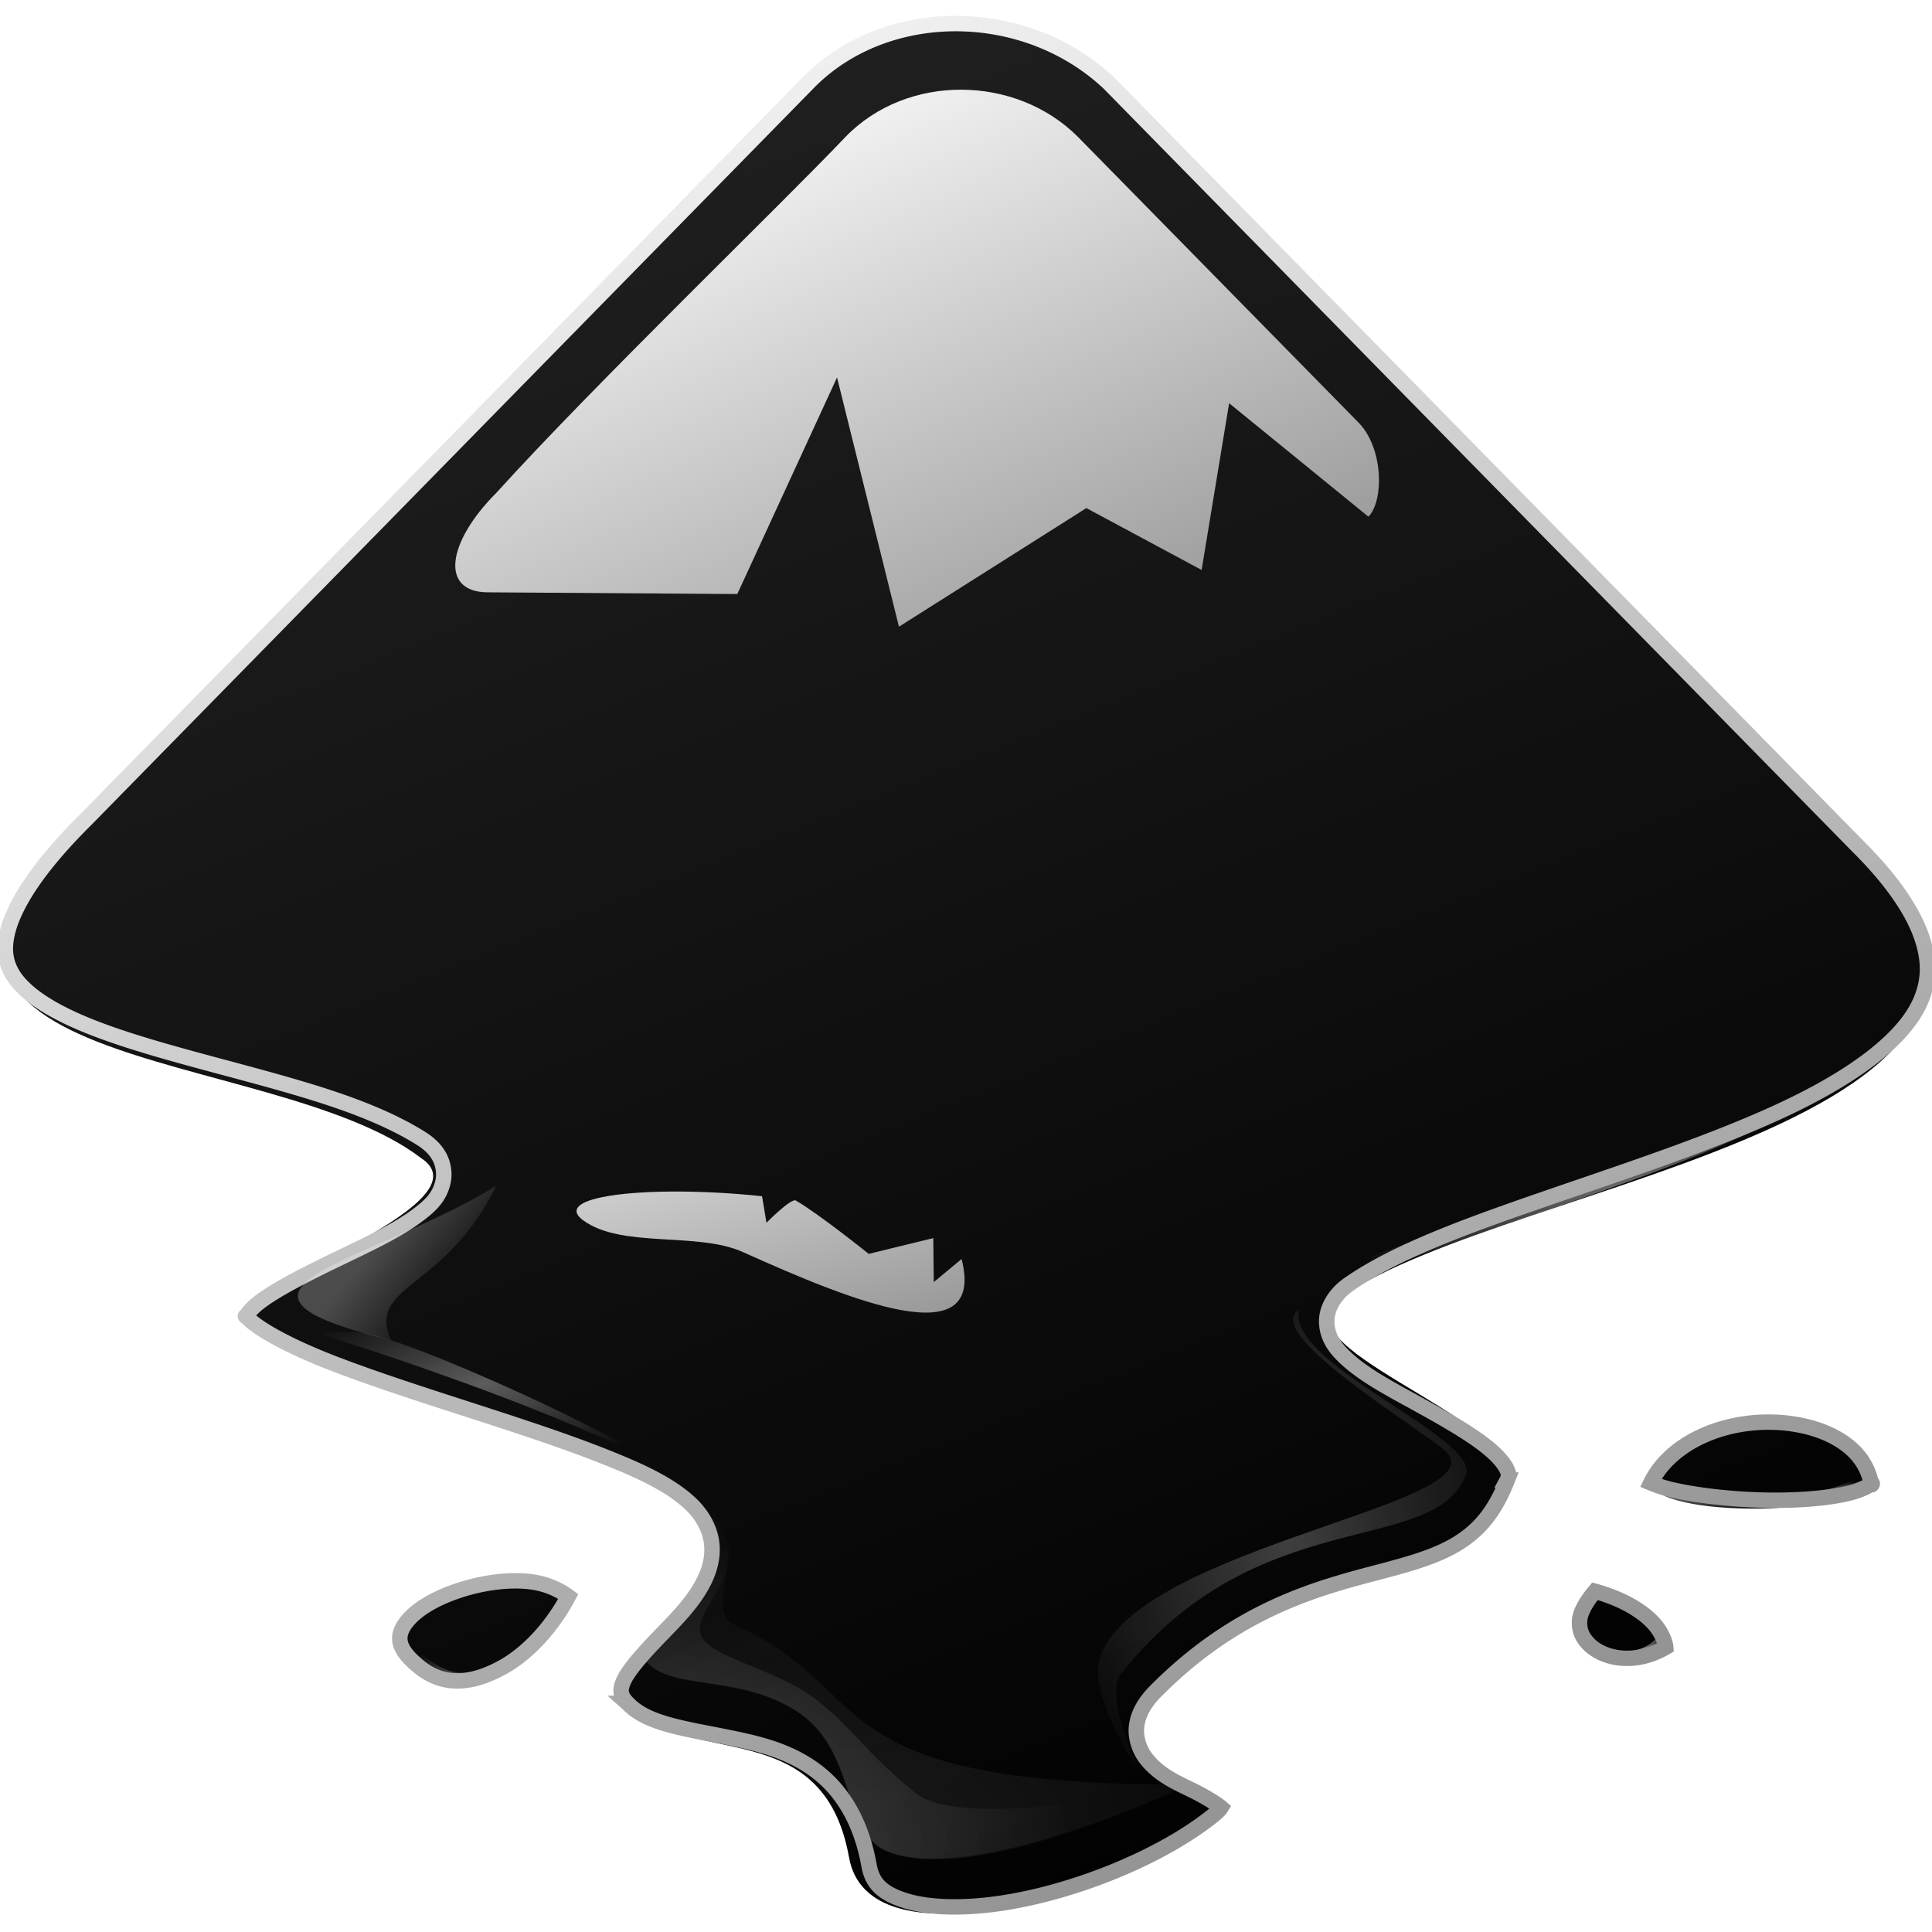 <?xml version="1.0" encoding="UTF-8" standalone="no"?>
<svg
   xmlns:dc="http://purl.org/dc/elements/1.1/"
   xmlns:cc="http://creativecommons.org/ns#"
   xmlns:rdf="http://www.w3.org/1999/02/22-rdf-syntax-ns#"
   xmlns:svg="http://www.w3.org/2000/svg"
   xmlns="http://www.w3.org/2000/svg"
   xmlns:xlink="http://www.w3.org/1999/xlink"
   xmlns:sodipodi="http://sodipodi.sourceforge.net/DTD/sodipodi-0.dtd"
   xmlns:inkscape="http://www.inkscape.org/namespaces/inkscape"
   version="1.0"
   width="128"
   height="128"
   id="svg2"
   sodipodi:version="0.32"
   inkscape:version="1.0.2 (e86c870879, 2021-01-15)"
   sodipodi:docname="org.inkscape.Inkscape.svg"
   inkscape:output_extension="org.inkscape.output.svg.inkscape"
   inkscape:export-xdpi="45"
   inkscape:export-ydpi="45">
  <title
     id="title7387">Inkscape Logo</title>
  <sodipodi:namedview
     bordercohor="#666666"
     inkscape:window-height="704"
     inkscape:window-width="1293"
     inkscape:pageshadow="2"
     inkscape:pageopacity="0"
     guidetolerance="10.0"
     gridtolerance="10.0"
     objecttolerance="10.0"
     borderopacity="1.0"
     bordercolor="#666666"
     pagecolor="#2e2e2e"
     id="base"
     inkscape:zoom="0.71958104"
     inkscape:cx="-0.88326299"
     inkscape:cy="118.73997"
     inkscape:window-x="73"
     inkscape:window-y="27"
     inkscape:current-layer="svg2"
     showgrid="false"
     inkscape:window-maximized="1"
     inkscape:document-rotation="0"
     inkscape:snap-global="false" />
  <defs
     id="defs4">
    <linearGradient
       inkscape:collect="always"
       id="linearGradient986">
      <stop
         style="stop-color:#212121;stop-opacity:1"
         offset="0"
         id="stop982" />
      <stop
         style="stop-color:#000000;stop-opacity:1"
         offset="1"
         id="stop984" />
    </linearGradient>
    <linearGradient
       gradientUnits="userSpaceOnUse"
       id="linearGradient980">
      <stop
         id="stop976"
         offset="0"
         style="stop-color:white;stop-opacity:1" />
      <stop
         id="stop978"
         offset="1"
         style="stop-color:#818181;stop-opacity:1" />
    </linearGradient>
    <clipPath
       clipPathUnits="userSpaceOnUse"
       id="clipoutline1">
      <path
         id="outline1"
         d="M 54.1,12.5 L 12.9,54.7 C -2.7,70.3 23,69 32.3,74.9 C 36.6,77.7 18.5,81.3 22.2,85 C 25.8,88.7 43.9,92.1 47.5,95.7 C 51.1,99.4 40.2,103.3 43.8,107 C 47.3,110.7 55.7,107.2 57.2,115.6 C 58.3,121.8 72.6,118.7 79,113.4 C 83,110 72.1,110 75.7,106.3 C 84.7,97.2 92.7,102.2 96,93.8 C 97.8,89.3 82.4,86.1 86.5,83.2 C 96.3,76.3 132.3,72.8 115.7,56.2 L 73,12.5 C 67.7,7.5 59,7.5 54.1,12.5 z M 44.2,77.2 C 45.1,77.2 75,81.2 63.5,84.3 C 59.1,85.5 38.9,77.2 44.2,77.2 z M 101.4,93.8 C 101.4,95.9 117.7,97.1 116.8,93.3 C 115.5,86.9 103.2,87.4 101.4,93.8 z M 31.9,104.9 C 35.6,108.1 41.2,104.2 43,99.7 C 39.4,95 26.1,100 31.9,104.9 z M 99.4,98.2 C 94.8,102.4 100.2,106.8 104.7,103.9 C 105.9,103.1 104.6,99.2 99.4,98.2 z " />
    </clipPath>
    <linearGradient
       gradientUnits="userSpaceOnUse"
       id="linearGradient5785">
      <stop
         id="stop5787"
         offset="0"
         style="stop-color:#c0cdf9;stop-opacity:1" />
      <stop
         id="stop5789"
         offset="1"
         style="stop-color:#07092d;stop-opacity:0.288" />
    </linearGradient>
    <clipPath
       clipPathUnits="userSpaceOnUse"
       id="clipPath9086">
      <use
         id="use9088"
         xlink:href="#outline1"
         class="low-specularity"
         style="fill:#ffffff;fill-opacity:1"
         x="0"
         y="0"
         width="400"
         height="300"
         transform="translate(1.009546e-6,0)" />
    </clipPath>
    <linearGradient
       gradientUnits="userSpaceOnUse"
       y2="60"
       x2="58"
       y1="35"
       x1="33"
       xlink:href="#WhiteTransparent-4"
       id="shinySpecular-4"
       gradientTransform="matrix(1.15,0,0,1.149,-77.646,-12.718)" />
    <linearGradient
       gradientUnits="userSpaceOnUse"
       id="WhiteTransparent-4">
      <stop
         id="stop7606-4"
         offset="0"
         style="stop-color:white;stop-opacity:1" />
      <stop
         id="stop7608-7"
         offset="1"
         style="stop-color:white;stop-opacity:0" />
    </linearGradient>
    <linearGradient
       gradientUnits="userSpaceOnUse"
       y2="56.825"
       x2="72.371"
       y1="10.435"
       x1="51.694"
       xlink:href="#linearGradient980"
       id="IcecapTip-6"
       gradientTransform="matrix(1.139,0,0,1.139,-8.916,-8.594)" />
    <radialGradient
       inkscape:collect="always"
       xlink:href="#linearGradient8568"
       id="radialGradient9177"
       gradientUnits="userSpaceOnUse"
       gradientTransform="matrix(0.947,0,0,0.634,-67.831,-37.714)"
       cx="116.31"
       cy="250.897"
       fx="116.31"
       fy="250.897"
       r="30.6" />
    <linearGradient
       inkscape:collect="always"
       id="linearGradient8568">
      <stop
         style="stop-color:#ffffff;stop-opacity:1;"
         offset="0"
         id="stop8570" />
      <stop
         style="stop-color:#ffffff;stop-opacity:0;"
         offset="1"
         id="stop8572" />
    </linearGradient>
    <radialGradient
       inkscape:collect="always"
       xlink:href="#linearGradient8568"
       id="radialGradient8574"
       cx="132.444"
       cy="251.994"
       fx="132.444"
       fy="251.994"
       r="30.6"
       gradientTransform="matrix(2.003,0,0,1.341,-132.875,-95.166)"
       gradientUnits="userSpaceOnUse" />
    <filter
       color-interpolation-filters="sRGB"
       inkscape:collect="always"
       id="filter8732"
       x="-0.078"
       width="1.156"
       y="-0.114"
       height="1.228">
      <feGaussianBlur
         inkscape:collect="always"
         stdDeviation="1.958"
         id="feGaussianBlur8734" />
    </filter>
    <radialGradient
       inkscape:collect="always"
       xlink:href="#linearGradient8738"
       id="radialGradient8744"
       cx="210.25"
       cy="168.5"
       fx="210.25"
       fy="168.5"
       r="34.25"
       gradientTransform="matrix(0.603,0,0,0.255,-22.271,34.23)"
       gradientUnits="userSpaceOnUse" />
    <linearGradient
       inkscape:collect="always"
       id="linearGradient8738">
      <stop
         style="stop-color:#ffffff;stop-opacity:1;"
         offset="0"
         id="stop8740" />
      <stop
         style="stop-color:#ffffff;stop-opacity:0;"
         offset="1"
         id="stop8742" />
    </linearGradient>
    <radialGradient
       inkscape:collect="always"
       xlink:href="#linearGradient8916"
       id="radialGradient8922"
       cx="228.219"
       cy="204.832"
       fx="228.219"
       fy="204.832"
       r="14.094"
       gradientTransform="matrix(1,0,0,0.148,0,174.569)"
       gradientUnits="userSpaceOnUse" />
    <linearGradient
       inkscape:collect="always"
       id="linearGradient8916">
      <stop
         style="stop-color:#ffffff;stop-opacity:1;"
         offset="0"
         id="stop8918" />
      <stop
         style="stop-color:#ffffff;stop-opacity:0;"
         offset="1"
         id="stop8920" />
    </linearGradient>
    <filter
       color-interpolation-filters="sRGB"
       inkscape:collect="always"
       id="filter8980"
       x="-0.07"
       width="1.14"
       y="-0.473"
       height="1.946">
      <feGaussianBlur
         inkscape:collect="always"
         stdDeviation="0.821"
         id="feGaussianBlur8982" />
    </filter>
    <radialGradient
       inkscape:collect="always"
       xlink:href="#linearGradient8916"
       id="radialGradient8994"
       gradientUnits="userSpaceOnUse"
       gradientTransform="matrix(1,0,0,0.148,0,174.569)"
       cx="228.219"
       cy="204.832"
       fx="228.219"
       fy="204.832"
       r="14.094" />
    <radialGradient
       inkscape:collect="always"
       xlink:href="#linearGradient8998"
       id="radialGradient9004"
       cx="89.875"
       cy="187.869"
       fx="89.875"
       fy="187.869"
       r="22.75"
       gradientTransform="matrix(0.603,0,0,0.246,-22.271,45.448)"
       gradientUnits="userSpaceOnUse" />
    <linearGradient
       inkscape:collect="always"
       id="linearGradient8998">
      <stop
         style="stop-color:#ffffff;stop-opacity:0.33"
         offset="0"
         id="stop9000" />
      <stop
         style="stop-color:#ffffff;stop-opacity:0;"
         offset="1"
         id="stop9002" />
    </linearGradient>
    <radialGradient
       inkscape:collect="always"
       xlink:href="#linearGradient9040"
       id="radialGradient9046"
       cx="90.281"
       cy="230.836"
       fx="90.281"
       fy="230.836"
       r="10.469"
       gradientTransform="matrix(1.185,-0.328,0.123,0.443,-45.068,152.922)"
       gradientUnits="userSpaceOnUse" />
    <linearGradient
       inkscape:collect="always"
       id="linearGradient9040">
      <stop
         style="stop-color:#ffffff;stop-opacity:1;"
         offset="0"
         id="stop9042" />
      <stop
         style="stop-color:#ffffff;stop-opacity:0;"
         offset="1"
         id="stop9044" />
    </linearGradient>
    <filter
       color-interpolation-filters="sRGB"
       inkscape:collect="always"
       id="filter9068"
       x="-0.076"
       width="1.152"
       y="-0.166"
       height="1.331">
      <feGaussianBlur
         inkscape:collect="always"
         stdDeviation="0.665"
         id="feGaussianBlur9070" />
    </filter>
    <filter
       color-interpolation-filters="sRGB"
       inkscape:collect="always"
       id="filter9298">
      <feGaussianBlur
         inkscape:collect="always"
         stdDeviation="0.326"
         id="feGaussianBlur9300" />
    </filter>
    <linearGradient
       inkscape:collect="always"
       xlink:href="#linearGradient980"
       id="linearGradient5801"
       x1="49.962"
       y1="61.848"
       x2="57.184"
       y2="92.364"
       gradientUnits="userSpaceOnUse"
       gradientTransform="matrix(1.009,0,0,1.008,-3.017,1.918)" />
    <radialGradient
       inkscape:collect="always"
       xlink:href="#linearGradient5805"
       id="radialGradient5811"
       cx="181.227"
       cy="214.551"
       fx="181.227"
       fy="214.551"
       r="22.466"
       gradientTransform="matrix(1.352,0,0,1.718,-63.706,-153.956)"
       gradientUnits="userSpaceOnUse" />
    <linearGradient
       inkscape:collect="always"
       id="linearGradient5805">
      <stop
         style="stop-color:#ffffff;stop-opacity:1;"
         offset="0"
         id="stop5807" />
      <stop
         style="stop-color:#ffffff;stop-opacity:0;"
         offset="1"
         id="stop5809" />
    </linearGradient>
    <filter
       color-interpolation-filters="sRGB"
       inkscape:collect="always"
       id="filter5845">
      <feGaussianBlur
         inkscape:collect="always"
         stdDeviation="1.241"
         id="feGaussianBlur5847" />
    </filter>
    <linearGradient
       inkscape:collect="always"
       xlink:href="#WhiteTransparent-4"
       id="linearGradient5822"
       gradientUnits="userSpaceOnUse"
       gradientTransform="matrix(0.561,0,0,0.561,-15.752,-19.667)"
       x1="73.712"
       y1="180.476"
       x2="82.754"
       y2="187.66" />
    <linearGradient
       inkscape:collect="always"
       xlink:href="#linearGradient986"
       id="linearGradient988"
       x1="37.101"
       y1="1.136"
       x2="88.081"
       y2="128.199"
       gradientUnits="userSpaceOnUse" />
    <linearGradient
       inkscape:collect="always"
       xlink:href="#linearGradient980"
       id="linearGradient990"
       x1="34.417"
       y1="-8.269"
       x2="101.123"
       y2="138.448"
       gradientUnits="userSpaceOnUse" />
  </defs>
  <style
     type="text/css"
     id="style26">
	.specularity {opacity:0.5;}
	.low-specularity {opacity:0.25;}
	.full-specularity {opacity:1;}
	.black {fill:#000000;}
	.white {fill:#ffffff;}
	.outline-big {stroke-width:16;stroke:none;opacity:0.1;fill:none;}
	.outline-small {stroke-width:8;stroke:none;opacity:0.2;fill:none;}
	.stroke-highlight {fill:none;stroke:none;opacity:0.2;}
       	.base-shadow 	{fill:black;opacity:75;}
	</style>
  <!-- Copyright License -->
  <path
     inkscape:connector-curvature="0"
     sodipodi:nodetypes="ccccccccccccccccccccccc"
     style="fill:url(#linearGradient988);fill-opacity:1;stroke-width:1.139"
     d="M 52.722,5.643 5.781,53.708 C -11.992,71.476 17.804,69.033 27.884,76.715 c 4.899,3.189 -14.008,9.048 -11.413,10.883 4.102,4.214 25.592,8.476 29.694,12.577 4.102,4.214 -7.29,10.299 -4.531,12.799 3.988,4.214 12.911,0.531 14.62,10.098 1.253,7.062 16.564,2.827 23.977,-2.626 2.214,-1.562 -8.516,-3.766 -3.627,-8.217 C 86.857,101.864 96.061,106.873 100.143,98.122 100.29,93.737 84.177,89.244 88.848,85.941 100.013,78.082 141.817,74.323 122.904,55.416 L 74.255,5.643 c -6.038,-5.695 -15.951,-5.695 -21.533,0 z M 109.412,98.191 c 0,2.392 14.288,2.45 14.523,-0.49 -2.759,-5.046 -11.313,-5.444 -14.523,0.49 z m -81.821,12.187 c 4.431,2.256 7.274,-0.842 10.031,-4.494 -4.362,-3.59 -14.388,2.106 -10.031,4.494 z m 78.117,-5.088 c -2.367,2.639 -0.704,6.04 4.098,4.22 0.46,-0.765 0.27,-2.741 -4.098,-4.22 z"
     id="use7631" />
  <path
     inkscape:connector-curvature="0"
     sodipodi:nodetypes="ccccccccccccccccccccccc"
     style="fill:none;stroke-width:1.139"
     d="M 52.722,5.643 5.781,53.708 C -11.992,71.476 17.289,69.995 27.884,76.715 c 4.899,3.189 -15.723,7.289 -11.507,11.504 4.102,4.214 24.723,8.087 28.825,12.187 4.102,4.214 -8.317,8.656 -4.215,12.87 3.988,4.214 13.558,0.228 15.267,9.795 1.253,7.062 17.546,3.531 24.837,-2.506 4.557,-3.872 -7.861,-3.872 -3.76,-8.087 10.254,-10.365 19.369,-4.67 23.128,-14.237 C 102.51,93.116 84.964,89.471 89.636,86.168 100.801,78.309 141.817,74.323 122.904,55.416 L 74.255,5.643 c -6.038,-5.695 -15.951,-5.695 -21.533,0 z M 106.612,98.241 c 0,2.392 18.571,3.759 17.546,-0.569 -1.481,-7.289 -15.495,-6.72 -17.546,0.569 z M 27.429,110.884 c 4.215,3.645 10.596,-0.797 12.646,-5.923 -4.102,-5.353 -19.255,0.342 -12.646,5.923 z m 76.904,-7.631 c -5.241,4.784 0.911,9.795 6.038,6.492 1.367,-0.911 -0.114,-5.353 -6.038,-6.492 z"
     id="use7639" />
  <path
     inkscape:connector-curvature="0"
     d="M 71.406,9.06 89.977,27.967 c 1.709,1.708 1.709,5.239 0.684,6.264 L 81.433,26.714 79.61,37.762 71.976,33.662 59.558,41.521 55.456,25.006 48.848,39.357 32.328,39.243 c -3.19,0 -2.734,-3.303 0.57,-6.606 6.494,-7.175 19.141,-19.362 23.128,-23.577 4.102,-4.214 11.279,-4.1 15.381,0 z"
     style="fill:url(#IcecapTip-6);stroke-width:1.139"
     class="full-specularity"
     id="icecap-7" />
  <path
     inkscape:connector-curvature="0"
     style="opacity:0.217;fill:url(#radialGradient9177);fill-opacity:1;fill-rule:evenodd;stroke:none;stroke-width:0.603"
     d="m 45.918,98.377 c 0,0 2.016,3.077 1.81,4.524 -0.403,2.841 -6.523,4.258 -5.167,6.787 1.34,2.498 6.168,1.082 10.221,3.695 4.036,2.602 2.951,7.904 5.884,9.237 5.72,2.601 20.743,-4.487 19.989,-4.336 -0.754,0.151 -14.827,3.074 -17.995,0.51 -3.612,-2.923 -4.648,-4.965 -7.312,-6.693 -2.497,-1.62 -6.004,-2.281 -6.82,-3.607 -0.816,-1.326 1.635,-3.037 1.804,-5.593 0.102,-1.535 -2.414,-4.524 -2.414,-4.524 z"
     id="path8566"
     sodipodi:nodetypes="csszsszszsc" />
  <path
     inkscape:connector-curvature="0"
     sodipodi:nodetypes="csszscssc"
     transform="matrix(0.603,0,0,0.603,-22.271,-24.385)"
     id="path8718"
     d="m 113,203.5 c 0,0 3.341,5.101 3,7.5 -0.668,4.709 -10.809,7.058 -8.562,11.25 2.22,4.141 10.221,1.794 16.938,6.125 6.688,4.312 4.889,13.101 9.75,15.312 9.479,4.312 34.375,-7.438 33.125,-7.188 -41.34,0.157 -33.625,-10.495 -49.562,-17.5 -2.303,-1.012 -0.968,-3.763 -0.688,-8 0.169,-2.544 -4,-7.5 -4,-7.5 z"
     style="opacity:0.276;fill:url(#radialGradient8574);fill-opacity:1;fill-rule:evenodd;stroke:none;filter:url(#filter8732)" />
  <path
     inkscape:connector-curvature="0"
     style="opacity:0.453;fill:url(#radialGradient8744);fill-opacity:1;fill-rule:evenodd;stroke:none;stroke-width:0.603"
     d="m 88.309,85.256 c 22.39,-8.237 29.583,-9.369 36.961,-16.74 -8.545,7.211 -26.611,11.079 -41.336,17.494 z"
     id="path8736"
     sodipodi:nodetypes="cccc" />
  <path
     inkscape:connector-curvature="0"
     style="fill:url(#radialGradient8922);fill-opacity:1;fill-rule:evenodd;stroke:none;filter:url(#filter8980)"
     d="m 214.125,203.75 c 3.769,3.484 24.756,5.272 28.188,-1 -6.737,4.784 -21.717,3.103 -28.188,1 z"
     id="path8914"
     transform="matrix(0.603,0,0,0.603,-22.271,-24.811)"
     sodipodi:nodetypes="ccc" />
  <path
     inkscape:connector-curvature="0"
     sodipodi:nodetypes="ccc"
     transform="matrix(0.233,-0.118,0.273,0.538,-1.784,26.315)"
     id="path8988"
     d="m 217.058,201.94 c 3.769,3.484 26.971,8.911 25.255,0.81 -3.317,5.323 -18.784,1.293 -25.255,-0.81 z"
     style="fill:url(#radialGradient8994);fill-opacity:1;fill-rule:evenodd;stroke:none;filter:url(#filter8980)" />
  <path
     inkscape:connector-curvature="0"
     style="fill:url(#radialGradient9004);fill-opacity:1;fill-rule:evenodd;stroke:none;stroke-width:0.603"
     d="m 18.914,87.82 c 0,-0.374 23.441,7.142 27.457,11.16 -3.302,-3.22 -20.01,-10.627 -22.554,-10.708 -2.544,-0.081 -4.601,-0.302 -4.903,-0.452 z"
     id="path8996"
     sodipodi:nodetypes="cczc" />
  <path
     inkscape:connector-curvature="0"
     style="opacity:0.616;fill:url(#radialGradient9046);fill-opacity:1;fill-rule:evenodd;stroke:none;filter:url(#filter9068)"
     d="m 80.5,220.062 c 0,0 2.103,5.651 7.875,5.938 5.839,0.29 12.503,-7.007 13.062,-9.625 -1,2.25 -6.59,9.033 -13.812,8.938 -4.1,-0.054 -7.125,-5.25 -7.125,-5.25 z"
     id="path9038"
     transform="matrix(0.603,0,0,0.603,-22.158,-25.026)"
     sodipodi:nodetypes="czczc" />
  <path
     inkscape:label="top_inner_highlight"
     inkscape:href="#use7639"
     id="87235"
     style="fill:none;stroke:url(#linearGradient990);stroke-width:1.004;stroke-miterlimit:4;stroke-dasharray:none;stroke-opacity:1;filter:url(#filter9298)"
     xlink:href="#use7639"
     inkscape:original="M 63.316406 1.3730469 C 59.385739 1.3730469 55.512047 2.7951596 52.720703 5.6425781 L 5.78125 53.707031 C -11.992201 71.474922 17.289054 69.994937 27.884766 76.714844 C 32.783858 79.903953 12.161455 84.004571 16.376953 88.21875 C 20.478519 92.43293 41.099607 96.305972 45.201172 100.40625 C 49.302738 104.62043 36.884763 109.06121 40.986328 113.27539 C 44.973962 117.48957 54.544921 113.50298 56.253906 123.07031 C 57.507162 130.1319 73.798172 126.60097 81.089844 120.56445 C 85.647139 116.69196 73.228512 116.6927 77.330078 112.47852 C 87.583992 102.11392 96.699217 107.80951 100.45898 98.242188 C 102.50976 93.116834 84.963538 89.470974 89.634766 86.167969 C 100.80014 78.309094 141.81708 74.322875 122.9043 55.416016 L 74.253906 5.6425781 C 71.234698 2.7951596 67.247073 1.3730469 63.316406 1.3730469 z M 115.59766 92.490234 C 111.65275 92.632605 107.63672 94.597492 106.61133 98.242188 C 106.61133 100.63402 125.18164 101.99995 124.15625 97.671875 C 123.41569 94.027179 119.54257 92.347863 115.59766 92.490234 z M 35.439453 102.84375 C 29.757076 102.44867 22.471676 106.69906 27.427734 110.88477 C 31.643232 114.52947 38.023436 110.0863 40.074219 104.96094 C 39.048828 103.62265 37.333579 102.97544 35.439453 102.84375 z M 104.33203 103.25195 C 99.091144 108.03562 105.24413 113.04714 110.37109 109.74414 C 111.73828 108.83296 110.25652 104.39092 104.33203 103.25195 z "
     inkscape:radius="-1.456531"
     sodipodi:type="inkscape:offset"
     d="m 63.316,2.83 c -3.578,0 -7.063,1.292 -9.553,3.83 L 6.824,54.725 a 1.457,1.457 0 0 1 -0.014,0.012 c -4.309,4.308 -5.409,7.184 -5.127,8.877 0.141,0.846 0.589,1.567 1.443,2.311 0.855,0.743 2.11,1.449 3.631,2.086 3.042,1.274 7.104,2.278 11.088,3.369 3.984,1.091 7.893,2.25 10.818,4.105 a 1.457,1.457 0 0 1 0.016,0.01 c 0.434,0.283 0.821,0.622 1.098,1.102 0.277,0.479 0.382,1.114 0.273,1.646 -0.217,1.065 -0.9,1.642 -1.607,2.182 -1.415,1.079 -3.419,1.997 -5.42,2.969 -2.001,0.972 -3.986,1.99 -5.02,2.83 -0.517,0.42 -0.73,0.786 -0.742,0.828 -0.012,0.042 -0.131,-0.136 0.145,0.139 a 1.457,1.457 0 0 1 0.014,0.014 c 0.678,0.696 2.642,1.774 5.15,2.768 2.508,0.994 5.579,1.997 8.668,3 3.089,1.003 6.199,2.007 8.836,3.037 2.637,1.03 4.78,1.994 6.156,3.369 a 1.457,1.457 0 0 1 0.014,0.014 c 0.685,0.704 1.132,1.56 1.232,2.439 0.101,0.879 -0.127,1.704 -0.471,2.41 -0.687,1.411 -1.822,2.528 -2.861,3.609 -1.04,1.082 -1.984,2.129 -2.344,2.867 -0.18,0.369 -0.217,0.616 -0.195,0.803 0.021,0.187 0.084,0.391 0.424,0.74 a 1.457,1.457 0 0 1 0.016,0.014 c 1.436,1.518 4.444,1.699 7.762,2.475 1.659,0.388 3.391,0.981 4.854,2.246 1.463,1.265 2.556,3.18 3.027,5.82 a 1.457,1.457 0 0 1 0,0.002 c 0.215,1.21 0.898,1.836 2.385,2.301 1.487,0.464 3.692,0.527 6.123,0.17 4.858,-0.713 10.613,-3.073 13.957,-5.838 0.317,-0.272 0.333,-0.342 0.375,-0.408 -0.183,-0.161 -0.864,-0.622 -1.797,-1.088 -1.014,-0.507 -2.178,-0.978 -3.045,-2.074 -0.433,-0.548 -0.751,-1.385 -0.625,-2.219 0.126,-0.834 0.586,-1.539 1.227,-2.197 a 1.457,1.457 0 0 1 0.008,-0.008 c 5.373,-5.431 10.657,-6.74 14.662,-7.801 2.003,-0.53 3.665,-1.021 4.967,-1.842 1.302,-0.821 2.331,-1.944 3.18,-4.104 a 1.457,1.457 0 0 1 0.004,-0.008 c 0.112,-0.28 0.104,-0.394 -0.039,-0.705 -0.143,-0.311 -0.498,-0.762 -1.047,-1.238 -1.098,-0.953 -2.895,-1.983 -4.664,-2.963 -1.769,-0.98 -3.49,-1.875 -4.703,-3 -0.607,-0.562 -1.196,-1.246 -1.266,-2.271 -0.069,-1.026 0.593,-1.971 1.404,-2.545 a 1.457,1.457 0 0 1 0.004,-0.002 c 3.087,-2.173 7.792,-3.866 12.93,-5.646 5.137,-1.78 10.684,-3.601 15.205,-5.715 4.521,-2.114 7.895,-4.568 8.986,-7.1 0.546,-1.266 0.634,-2.558 0.068,-4.197 -0.565,-1.64 -1.849,-3.612 -4.111,-5.873 a 1.457,1.457 0 0 1 -0.012,-0.012 L 73.254,6.703 C 70.524,4.129 66.896,2.83 63.316,2.83 Z M 115.65,93.945 c -3.158,0.114 -6.091,1.597 -7.234,3.951 0.354,0.147 0.772,0.309 1.408,0.455 1.586,0.365 3.809,0.622 5.977,0.67 2.167,0.048 4.308,-0.128 5.656,-0.502 0.674,-0.187 1.129,-0.442 1.26,-0.561 0.131,-0.119 0.038,0.118 0.021,0.049 a 1.457,1.457 0 0 1 -0.01,-0.047 c -0.28,-1.38 -1.091,-2.328 -2.354,-3.025 -1.263,-0.697 -2.976,-1.053 -4.725,-0.99 z M 35.338,104.297 c -2.438,-0.169 -5.463,0.765 -6.98,1.984 -0.759,0.61 -1.082,1.2 -1.115,1.637 -0.033,0.437 0.113,0.999 1.125,1.854 a 1.457,1.457 0 0 1 0.014,0.012 c 1.611,1.393 3.45,1.259 5.484,0.15 1.754,-0.956 3.309,-2.755 4.307,-4.641 -0.721,-0.524 -1.63,-0.912 -2.834,-0.996 z m 69.457,0.66 c -0.618,0.734 -0.962,1.401 -0.998,1.898 -0.047,0.641 0.178,1.155 0.666,1.615 0.945,0.892 2.929,1.311 4.922,0.137 -0.016,-0.228 -0.15,-0.693 -0.498,-1.199 -0.615,-0.893 -1.996,-1.869 -4.092,-2.451 z"
     transform="matrix(1.021,0,0,1.017,-1.323,-1.316)" />
  <path
     inkscape:connector-curvature="0"
     sodipodi:nodetypes="cssssssssss"
     id="path5783"
     d="m 38.642,80.853 c 2.543,1.867 7.561,0.741 10.575,2.098 7.234,3.257 16.127,6.886 14.491,0.461 0,0 -1.841,1.529 -1.841,1.529 0,0 -0.036,-2.913 -0.036,-2.913 0,0 -4.275,1.044 -4.275,1.044 0,0 -3.311,-2.657 -4.829,-3.533 -0.317,-0.183 -1.946,1.472 -1.946,1.472 0,0 -0.293,-1.758 -0.293,-1.758 -2.116,-0.225 -4.211,-0.324 -6.056,-0.31 -4.422,0.035 -7.405,0.726 -5.791,1.911 z"
     style="fill:url(#linearGradient5801);fill-opacity:1;fill-rule:evenodd;stroke:none;stroke-width:1.139" />
  <path
     inkscape:connector-curvature="0"
     sodipodi:nodetypes="csssssc"
     transform="matrix(0.556,0,0,0.556,-15.536,-17.369)"
     id="path5803"
     d="m 182.75,187.25 c -1.76,6.478 21.628,15.28 19.875,19.75 -3.859,9.842 -24.976,3.138 -41.125,23.75 -2.313,2.953 3.25,13.5 2.5,12.25 -0.75,-1.25 -6.465,-9.963 -5,-14.25 4.594,-13.445 49.013,-18.457 40.875,-24.875 -4.68,-3.691 -21.506,-13.887 -17.125,-16.625 z"
     style="opacity:0.478;fill:url(#radialGradient5811);fill-opacity:1;fill-rule:evenodd;stroke:none;filter:url(#filter5845)" />
  <path
     inkscape:connector-curvature="0"
     sodipodi:nodetypes="ccc"
     id="path5049"
     d="m 32.866,78.57 c -8.15,5.039 -20.82,6.873 -6.954,10.22 -1.652,-3.677 3.576,-3.271 6.954,-10.22 z"
     style="display:inline;overflow:visible;visibility:visible;opacity:0.251;fill:url(#linearGradient5822);fill-opacity:1;fill-rule:nonzero;stroke:none;stroke-width:2.333;marker:none;enable-background:accumulate" />
</svg>
